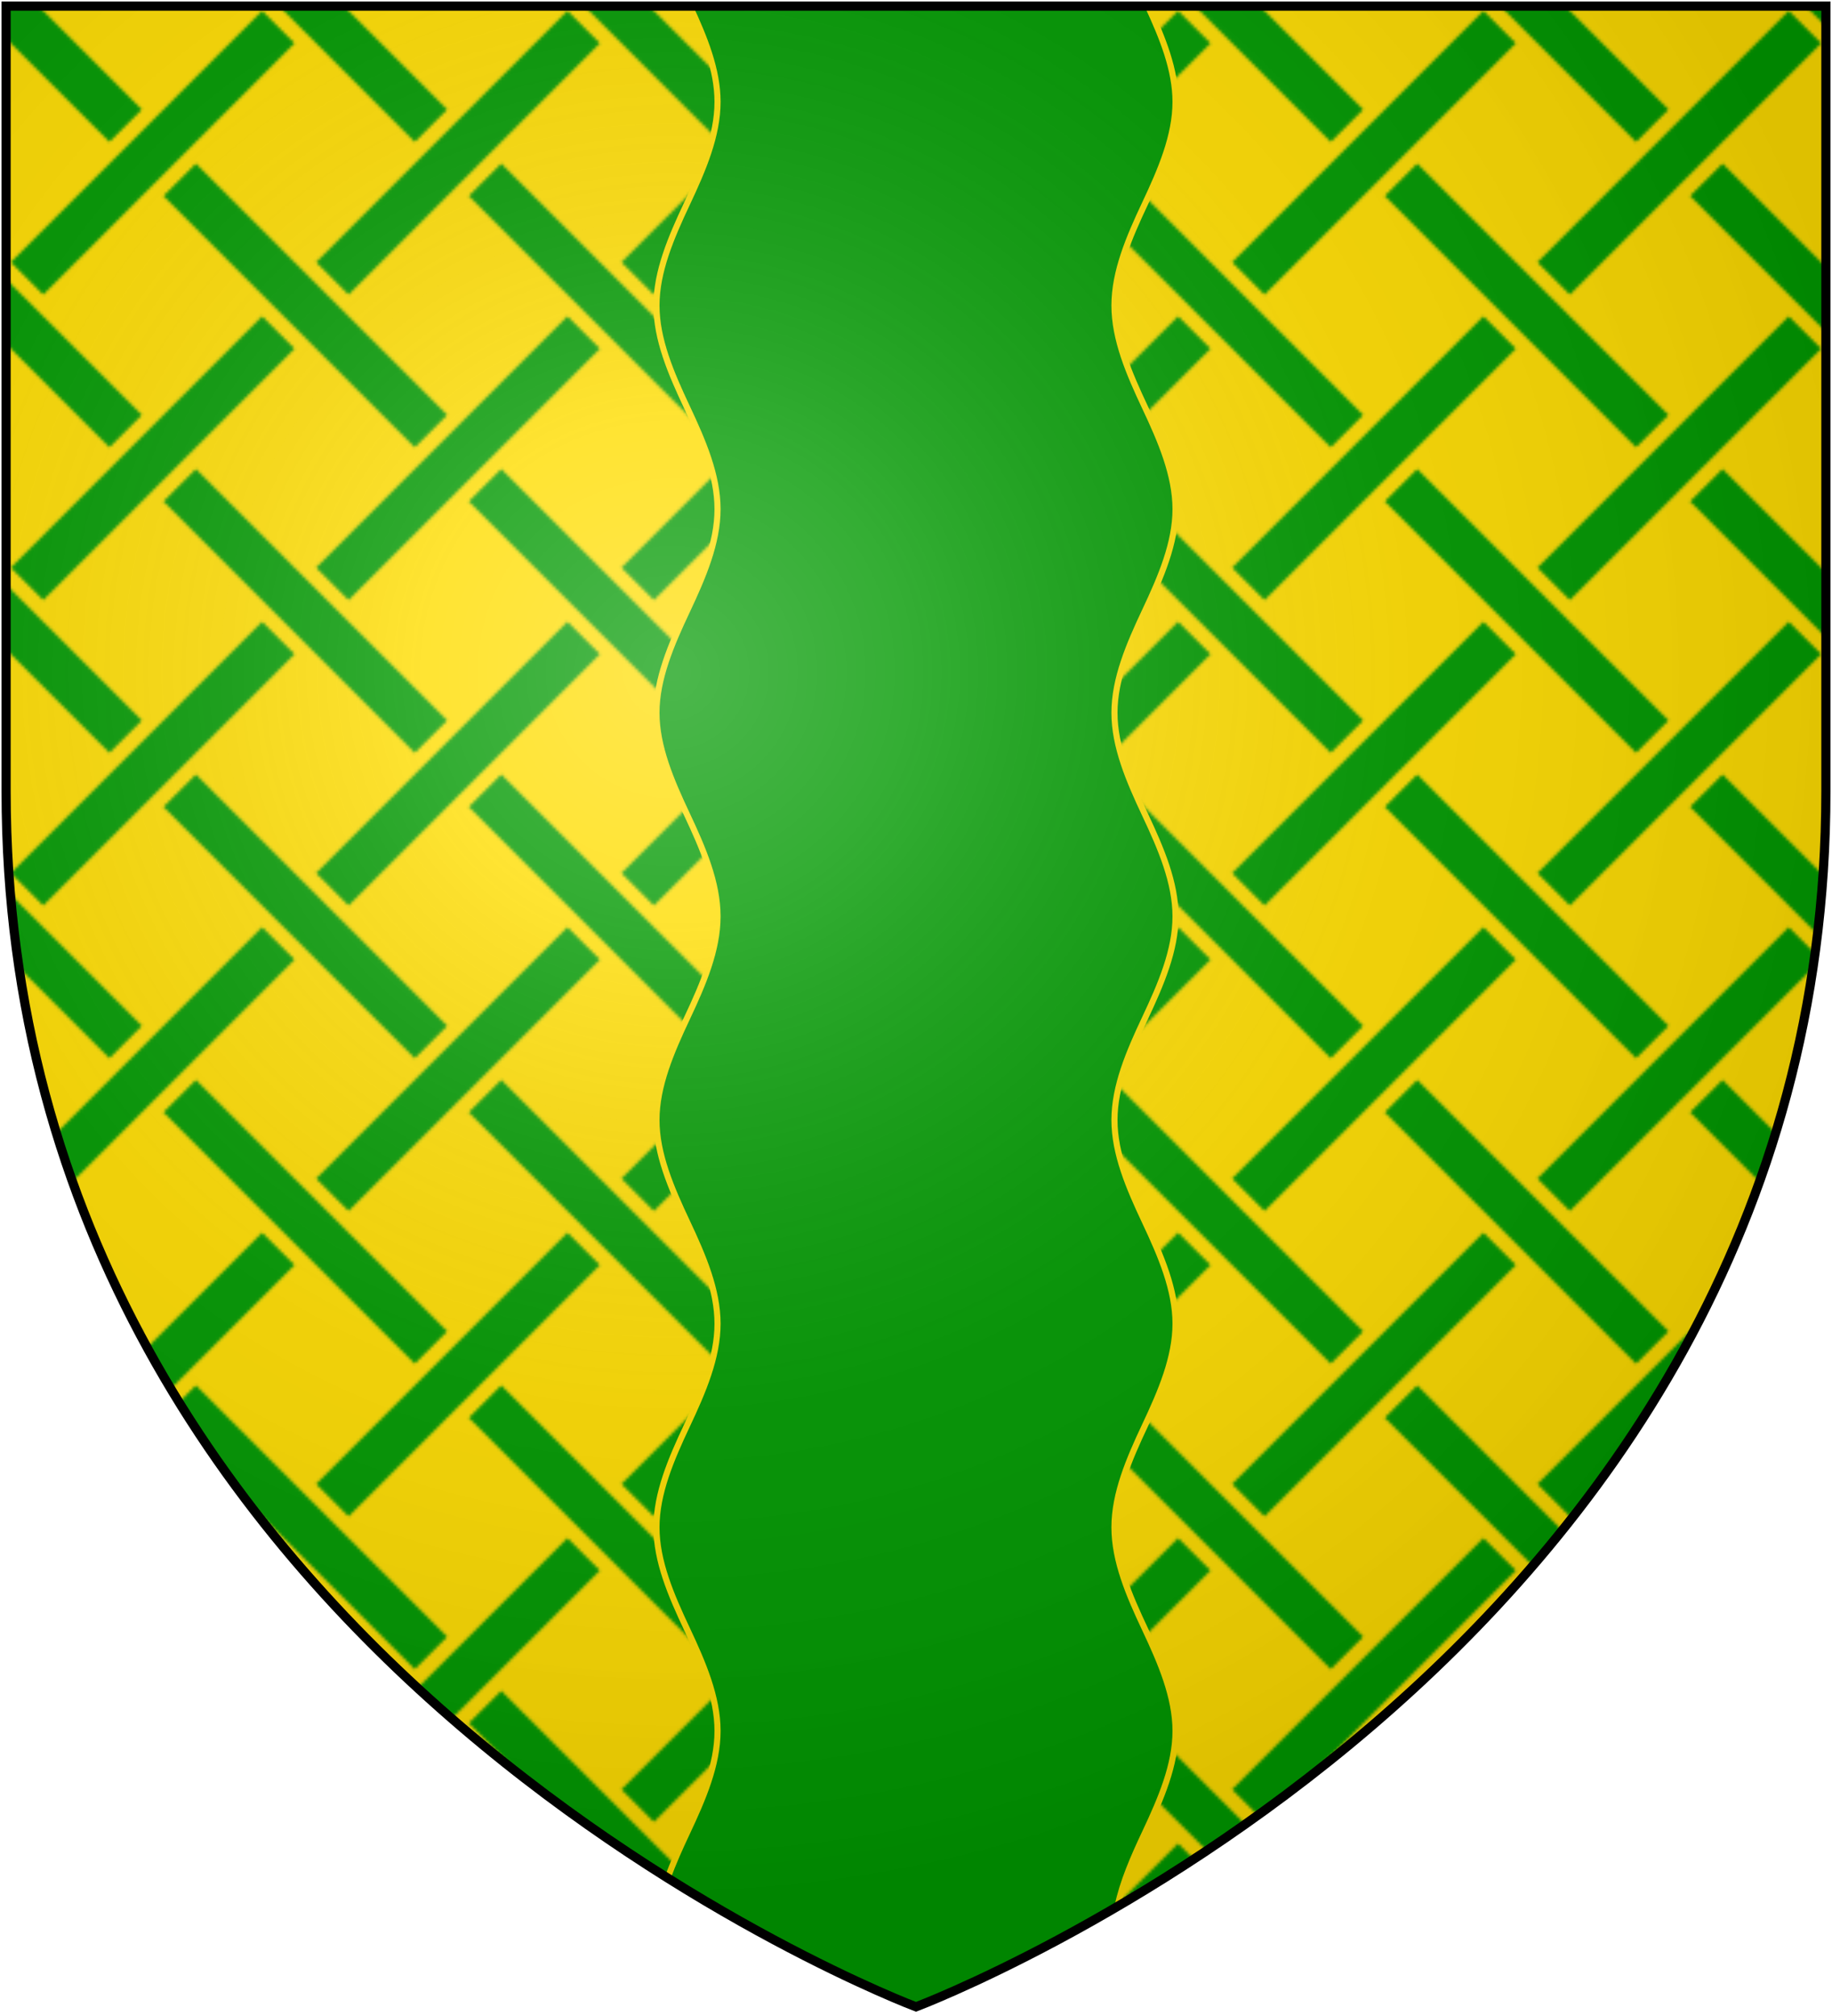 <?xml version="1.0" encoding="UTF-8"?>
<svg xmlns="http://www.w3.org/2000/svg" xmlns:xlink="http://www.w3.org/1999/xlink" width="600" height="660">
<defs>
  <radialGradient id="rg" gradientUnits="userSpaceOnUse" cx="220" cy="220" r="405">
    <stop style="stop-color:#fff;stop-opacity:.3" offset="0"/>
    <stop style="stop-color:#fff;stop-opacity:.2" offset=".2"/>
    <stop style="stop-color:#666;stop-opacity:.1" offset=".6"/>
    <stop style="stop-color:#000;stop-opacity:.13" offset="1"/>
  </radialGradient>
  <clipPath id="clip-shield">
    <path id="shield" d="m2,2v257c0,286 298,398 298,398c0,0 298-112 298-398V2z"/>
  </clipPath>
  <pattern id="fret" patternUnits="userSpaceOnUse" x="50" width="100" height="100">
    <path fill="#090" d="M 39.395 0 L 85.859 46.465 L 96.465 35.859 L 60.605 0 L 39.395 0 z M 35.859 3.535 L 0 39.395 L 0 60.605 L 46.465 14.141 L 35.859 3.535 z M 100 39.395 L 53.535 85.859 L 64.141 96.465 L 100 60.605 L 100 39.395 z M 14.141 53.535 L 3.535 64.141 L 39.395 100 L 60.605 100 L 14.141 53.535 z "/>
  </pattern>
</defs>
<use id="background" xlink:href="#shield" fill="#fd0"/>
<use id="background" xlink:href="#shield" fill="url(#fret)"/>
<path fill="#090" stroke="#fd0" stroke-width="2" d="M 225.928 2 C 230.781 12.444 234.996 22.89 235 33.334 C 235.004 44.445 230.236 55.555 225 66.666 C 219.764 77.777 215.004 88.889 215 100 C 214.996 111.111 219.764 122.223 225 133.334 C 230.236 144.445 234.996 155.555 235 166.666 C 235.004 177.777 230.236 188.889 225 200 C 219.764 211.111 215.004 222.223 215 233.334 C 214.996 244.445 219.764 255.555 225 266.666 C 230.236 277.777 234.996 288.889 235 300 C 235.004 311.111 230.236 322.223 225 333.334 C 219.764 344.445 215.004 355.555 215 366.666 C 214.996 377.777 219.764 388.889 225 400 C 230.236 411.111 234.996 422.223 235 433.334 C 235.004 444.445 230.236 455.555 225 466.666 C 219.764 477.777 215.004 488.889 215 500 C 214.996 511.111 219.764 522.223 225 533.334 C 230.236 544.445 234.996 555.555 235 566.666 C 235.004 577.777 230.236 588.889 225 600 C 222.669 604.947 220.435 609.895 218.67 614.842 C 264.837 643.785 300 657 300 657 C 300 657 327.617 646.604 366.014 624.113 C 367.683 616.075 371.212 608.038 375 600 C 380.236 588.889 385.004 577.777 385 566.666 C 384.996 555.555 380.236 544.445 375 533.334 C 369.764 522.223 364.996 511.111 365 500 C 365.004 488.889 369.764 477.777 375 466.666 C 380.236 455.555 385.004 444.445 385 433.334 C 384.996 422.223 380.236 411.111 375 400 C 369.764 388.889 364.996 377.777 365 366.666 C 365.004 355.555 369.764 344.445 375 333.334 C 380.236 322.223 385.004 311.111 385 300 C 384.996 288.889 380.236 277.777 375 266.666 C 369.764 255.555 364.996 244.445 365 233.334 C 365.004 222.223 369.764 211.111 375 200 C 380.236 188.889 385.004 177.777 385 166.666 C 384.996 155.555 380.236 144.445 375 133.334 C 369.764 122.223 364.996 111.111 365 100 C 365.004 88.889 369.764 77.777 375 66.666 C 380.236 55.555 385.004 44.445 385 33.334 C 384.996 22.89 380.781 12.444 375.928 2 L 225.928 2 z "/>
<use id="shine" xlink:href="#shield" fill="url(#rg)" stroke="#000" stroke-width="3"/>
</svg>